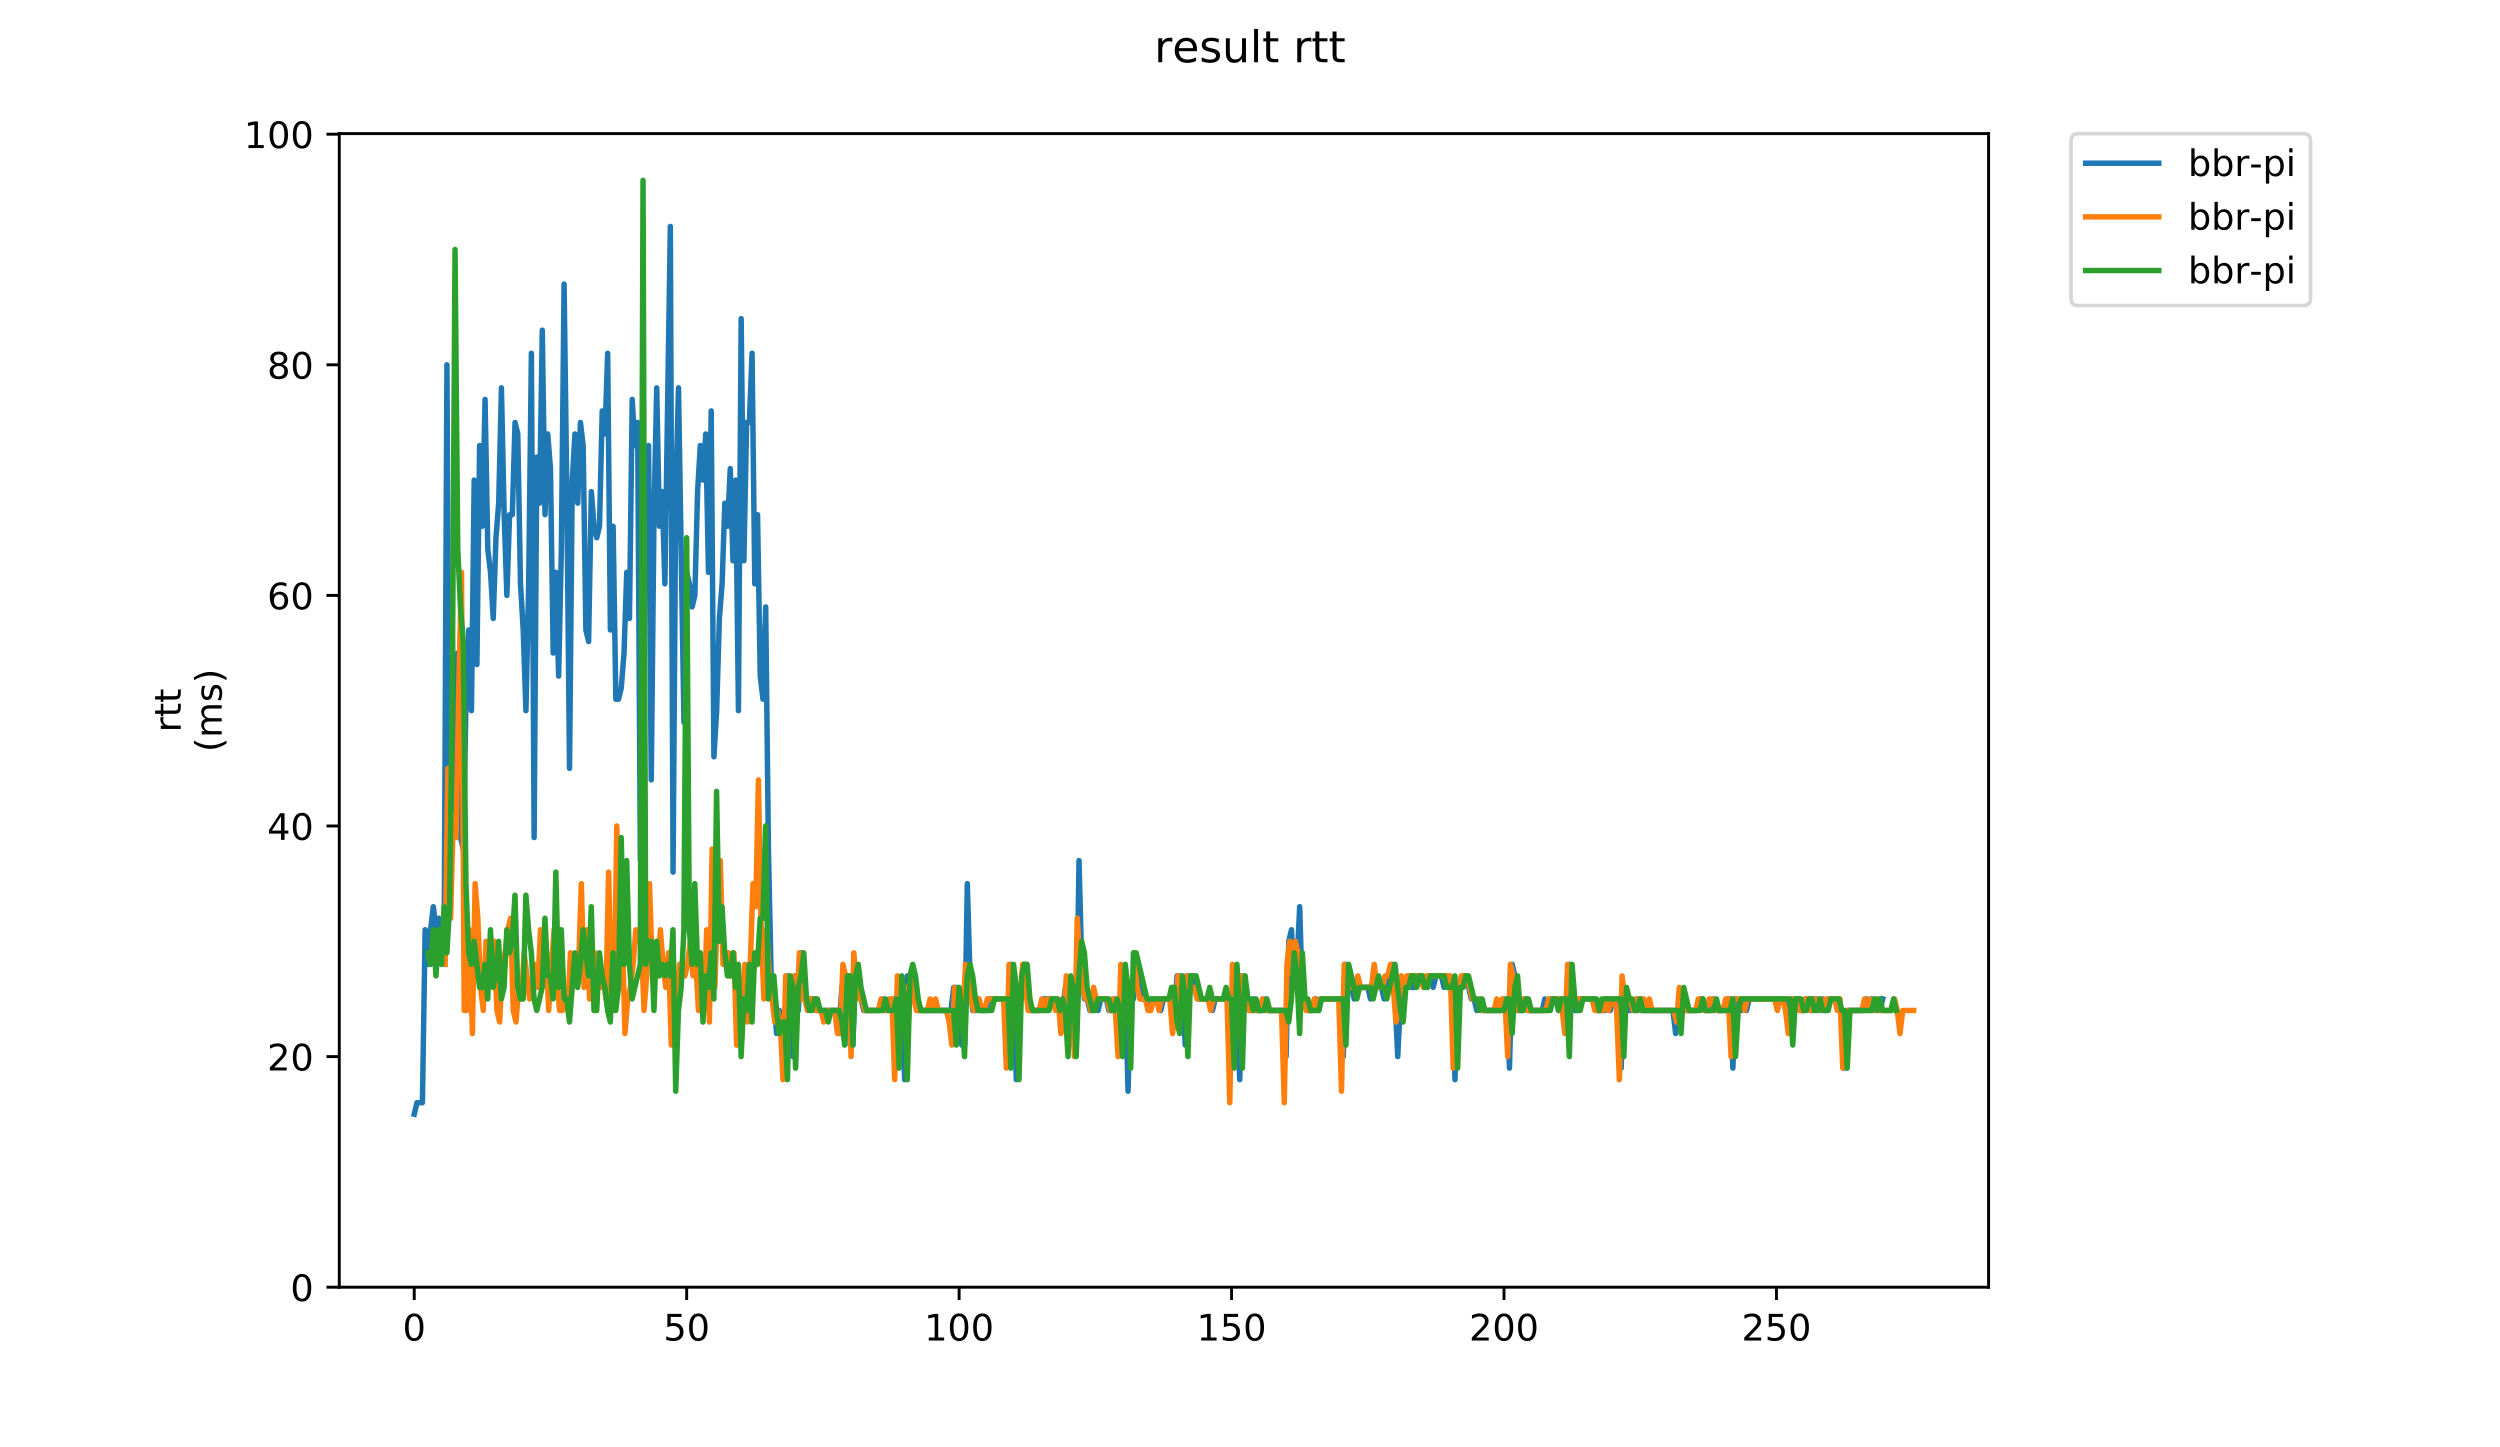 <?xml version="1.0" encoding="utf-8" standalone="no"?>
<!DOCTYPE svg PUBLIC "-//W3C//DTD SVG 1.1//EN"
  "http://www.w3.org/Graphics/SVG/1.1/DTD/svg11.dtd">
<!-- Created with matplotlib (https://matplotlib.org/) -->
<svg height="396pt" version="1.1" viewBox="0 0 684 396" width="684pt" xmlns="http://www.w3.org/2000/svg" xmlns:xlink="http://www.w3.org/1999/xlink">
 <defs>
  <style type="text/css">
*{stroke-linecap:butt;stroke-linejoin:round;}
  </style>
 </defs>
 <g id="figure_1">
  <g id="patch_1">
   <path d="M 0 396 
L 684 396 
L 684 0 
L 0 0 
z
" style="fill:#ffffff;"/>
  </g>
  <g id="axes_1">
   <g id="patch_2">
    <path d="M 92.824 352.174 
L 544.074 352.174 
L 544.074 36.56 
L 92.824 36.56 
z
" style="fill:#ffffff;"/>
   </g>
   <g id="matplotlib.axis_1">
    <g id="xtick_1">
     <g id="line2d_1">
      <defs>
       <path d="M 0 0 
L 0 3.5 
" id="mea1a919f58" style="stroke:#000000;stroke-width:0.8;"/>
      </defs>
      <g>
       <use style="stroke:#000000;stroke-width:0.8;" x="113.335" xlink:href="#mea1a919f58" y="352.174"/>
      </g>
     </g>
     <g id="text_1">
      <!-- 0 -->
      <defs>
       <path d="M 31.781 66.406 
Q 24.172 66.406 20.328 58.906 
Q 16.5 51.422 16.5 36.375 
Q 16.5 21.391 20.328 13.891 
Q 24.172 6.391 31.781 6.391 
Q 39.453 6.391 43.281 13.891 
Q 47.125 21.391 47.125 36.375 
Q 47.125 51.422 43.281 58.906 
Q 39.453 66.406 31.781 66.406 
z
M 31.781 74.219 
Q 44.047 74.219 50.516 64.516 
Q 56.984 54.828 56.984 36.375 
Q 56.984 17.969 50.516 8.266 
Q 44.047 -1.422 31.781 -1.422 
Q 19.531 -1.422 13.062 8.266 
Q 6.594 17.969 6.594 36.375 
Q 6.594 54.828 13.062 64.516 
Q 19.531 74.219 31.781 74.219 
z
" id="DejaVuSans-48"/>
      </defs>
      <g transform="translate(110.154 366.773)scale(0.1 -0.1)">
       <use xlink:href="#DejaVuSans-48"/>
      </g>
     </g>
    </g>
    <g id="xtick_2">
     <g id="line2d_2">
      <g>
       <use style="stroke:#000000;stroke-width:0.8;" x="187.876" xlink:href="#mea1a919f58" y="352.174"/>
      </g>
     </g>
     <g id="text_2">
      <!-- 50 -->
      <defs>
       <path d="M 10.797 72.906 
L 49.516 72.906 
L 49.516 64.594 
L 19.828 64.594 
L 19.828 46.734 
Q 21.969 47.469 24.109 47.828 
Q 26.266 48.188 28.422 48.188 
Q 40.625 48.188 47.75 41.5 
Q 54.891 34.812 54.891 23.391 
Q 54.891 11.625 47.562 5.094 
Q 40.234 -1.422 26.906 -1.422 
Q 22.312 -1.422 17.547 -0.641 
Q 12.797 0.141 7.719 1.703 
L 7.719 11.625 
Q 12.109 9.234 16.797 8.062 
Q 21.484 6.891 26.703 6.891 
Q 35.156 6.891 40.078 11.328 
Q 45.016 15.766 45.016 23.391 
Q 45.016 31 40.078 35.438 
Q 35.156 39.891 26.703 39.891 
Q 22.75 39.891 18.812 39.016 
Q 14.891 38.141 10.797 36.281 
z
" id="DejaVuSans-53"/>
      </defs>
      <g transform="translate(181.513 366.773)scale(0.1 -0.1)">
       <use xlink:href="#DejaVuSans-53"/>
       <use x="63.623" xlink:href="#DejaVuSans-48"/>
      </g>
     </g>
    </g>
    <g id="xtick_3">
     <g id="line2d_3">
      <g>
       <use style="stroke:#000000;stroke-width:0.8;" x="262.416" xlink:href="#mea1a919f58" y="352.174"/>
      </g>
     </g>
     <g id="text_3">
      <!-- 100 -->
      <defs>
       <path d="M 12.406 8.297 
L 28.516 8.297 
L 28.516 63.922 
L 10.984 60.406 
L 10.984 69.391 
L 28.422 72.906 
L 38.281 72.906 
L 38.281 8.297 
L 54.391 8.297 
L 54.391 0 
L 12.406 0 
z
" id="DejaVuSans-49"/>
      </defs>
      <g transform="translate(252.872 366.773)scale(0.1 -0.1)">
       <use xlink:href="#DejaVuSans-49"/>
       <use x="63.623" xlink:href="#DejaVuSans-48"/>
       <use x="127.246" xlink:href="#DejaVuSans-48"/>
      </g>
     </g>
    </g>
    <g id="xtick_4">
     <g id="line2d_4">
      <g>
       <use style="stroke:#000000;stroke-width:0.8;" x="336.957" xlink:href="#mea1a919f58" y="352.174"/>
      </g>
     </g>
     <g id="text_4">
      <!-- 150 -->
      <g transform="translate(327.413 366.773)scale(0.1 -0.1)">
       <use xlink:href="#DejaVuSans-49"/>
       <use x="63.623" xlink:href="#DejaVuSans-53"/>
       <use x="127.246" xlink:href="#DejaVuSans-48"/>
      </g>
     </g>
    </g>
    <g id="xtick_5">
     <g id="line2d_5">
      <g>
       <use style="stroke:#000000;stroke-width:0.8;" x="411.497" xlink:href="#mea1a919f58" y="352.174"/>
      </g>
     </g>
     <g id="text_5">
      <!-- 200 -->
      <defs>
       <path d="M 19.188 8.297 
L 53.609 8.297 
L 53.609 0 
L 7.328 0 
L 7.328 8.297 
Q 12.938 14.109 22.625 23.891 
Q 32.328 33.688 34.812 36.531 
Q 39.547 41.844 41.422 45.531 
Q 43.312 49.219 43.312 52.781 
Q 43.312 58.594 39.234 62.25 
Q 35.156 65.922 28.609 65.922 
Q 23.969 65.922 18.812 64.312 
Q 13.672 62.703 7.812 59.422 
L 7.812 69.391 
Q 13.766 71.781 18.938 73 
Q 24.125 74.219 28.422 74.219 
Q 39.75 74.219 46.484 68.547 
Q 53.219 62.891 53.219 53.422 
Q 53.219 48.922 51.531 44.891 
Q 49.859 40.875 45.406 35.406 
Q 44.188 33.984 37.641 27.219 
Q 31.109 20.453 19.188 8.297 
z
" id="DejaVuSans-50"/>
      </defs>
      <g transform="translate(401.953 366.773)scale(0.1 -0.1)">
       <use xlink:href="#DejaVuSans-50"/>
       <use x="63.623" xlink:href="#DejaVuSans-48"/>
       <use x="127.246" xlink:href="#DejaVuSans-48"/>
      </g>
     </g>
    </g>
    <g id="xtick_6">
     <g id="line2d_6">
      <g>
       <use style="stroke:#000000;stroke-width:0.8;" x="486.037" xlink:href="#mea1a919f58" y="352.174"/>
      </g>
     </g>
     <g id="text_6">
      <!-- 250 -->
      <g transform="translate(476.494 366.773)scale(0.1 -0.1)">
       <use xlink:href="#DejaVuSans-50"/>
       <use x="63.623" xlink:href="#DejaVuSans-53"/>
       <use x="127.246" xlink:href="#DejaVuSans-48"/>
      </g>
     </g>
    </g>
   </g>
   <g id="matplotlib.axis_2">
    <g id="ytick_1">
     <g id="line2d_7">
      <defs>
       <path d="M 0 0 
L -3.5 0 
" id="m65a5ab1917" style="stroke:#000000;stroke-width:0.8;"/>
      </defs>
      <g>
       <use style="stroke:#000000;stroke-width:0.8;" x="92.824" xlink:href="#m65a5ab1917" y="352.174"/>
      </g>
     </g>
     <g id="text_7">
      <!-- 0 -->
      <g transform="translate(79.461 355.973)scale(0.1 -0.1)">
       <use xlink:href="#DejaVuSans-48"/>
      </g>
     </g>
    </g>
    <g id="ytick_2">
     <g id="line2d_8">
      <g>
       <use style="stroke:#000000;stroke-width:0.8;" x="92.824" xlink:href="#m65a5ab1917" y="289.083"/>
      </g>
     </g>
     <g id="text_8">
      <!-- 20 -->
      <g transform="translate(73.099 292.882)scale(0.1 -0.1)">
       <use xlink:href="#DejaVuSans-50"/>
       <use x="63.623" xlink:href="#DejaVuSans-48"/>
      </g>
     </g>
    </g>
    <g id="ytick_3">
     <g id="line2d_9">
      <g>
       <use style="stroke:#000000;stroke-width:0.8;" x="92.824" xlink:href="#m65a5ab1917" y="225.992"/>
      </g>
     </g>
     <g id="text_9">
      <!-- 40 -->
      <defs>
       <path d="M 37.797 64.312 
L 12.891 25.391 
L 37.797 25.391 
z
M 35.203 72.906 
L 47.609 72.906 
L 47.609 25.391 
L 58.016 25.391 
L 58.016 17.188 
L 47.609 17.188 
L 47.609 0 
L 37.797 0 
L 37.797 17.188 
L 4.891 17.188 
L 4.891 26.703 
z
" id="DejaVuSans-52"/>
      </defs>
      <g transform="translate(73.099 229.791)scale(0.1 -0.1)">
       <use xlink:href="#DejaVuSans-52"/>
       <use x="63.623" xlink:href="#DejaVuSans-48"/>
      </g>
     </g>
    </g>
    <g id="ytick_4">
     <g id="line2d_10">
      <g>
       <use style="stroke:#000000;stroke-width:0.8;" x="92.824" xlink:href="#m65a5ab1917" y="162.9"/>
      </g>
     </g>
     <g id="text_10">
      <!-- 60 -->
      <defs>
       <path d="M 33.016 40.375 
Q 26.375 40.375 22.484 35.828 
Q 18.609 31.297 18.609 23.391 
Q 18.609 15.531 22.484 10.953 
Q 26.375 6.391 33.016 6.391 
Q 39.656 6.391 43.531 10.953 
Q 47.406 15.531 47.406 23.391 
Q 47.406 31.297 43.531 35.828 
Q 39.656 40.375 33.016 40.375 
z
M 52.594 71.297 
L 52.594 62.312 
Q 48.875 64.062 45.094 64.984 
Q 41.312 65.922 37.594 65.922 
Q 27.828 65.922 22.672 59.328 
Q 17.531 52.734 16.797 39.406 
Q 19.672 43.656 24.016 45.922 
Q 28.375 48.188 33.594 48.188 
Q 44.578 48.188 50.953 41.516 
Q 57.328 34.859 57.328 23.391 
Q 57.328 12.156 50.688 5.359 
Q 44.047 -1.422 33.016 -1.422 
Q 20.359 -1.422 13.672 8.266 
Q 6.984 17.969 6.984 36.375 
Q 6.984 53.656 15.188 63.938 
Q 23.391 74.219 37.203 74.219 
Q 40.922 74.219 44.703 73.484 
Q 48.484 72.75 52.594 71.297 
z
" id="DejaVuSans-54"/>
      </defs>
      <g transform="translate(73.099 166.7)scale(0.1 -0.1)">
       <use xlink:href="#DejaVuSans-54"/>
       <use x="63.623" xlink:href="#DejaVuSans-48"/>
      </g>
     </g>
    </g>
    <g id="ytick_5">
     <g id="line2d_11">
      <g>
       <use style="stroke:#000000;stroke-width:0.8;" x="92.824" xlink:href="#m65a5ab1917" y="99.809"/>
      </g>
     </g>
     <g id="text_11">
      <!-- 80 -->
      <defs>
       <path d="M 31.781 34.625 
Q 24.75 34.625 20.719 30.859 
Q 16.703 27.094 16.703 20.516 
Q 16.703 13.922 20.719 10.156 
Q 24.75 6.391 31.781 6.391 
Q 38.812 6.391 42.859 10.172 
Q 46.922 13.969 46.922 20.516 
Q 46.922 27.094 42.891 30.859 
Q 38.875 34.625 31.781 34.625 
z
M 21.922 38.812 
Q 15.578 40.375 12.031 44.719 
Q 8.5 49.078 8.5 55.328 
Q 8.5 64.062 14.719 69.141 
Q 20.953 74.219 31.781 74.219 
Q 42.672 74.219 48.875 69.141 
Q 55.078 64.062 55.078 55.328 
Q 55.078 49.078 51.531 44.719 
Q 48 40.375 41.703 38.812 
Q 48.828 37.156 52.797 32.312 
Q 56.781 27.484 56.781 20.516 
Q 56.781 9.906 50.312 4.234 
Q 43.844 -1.422 31.781 -1.422 
Q 19.734 -1.422 13.25 4.234 
Q 6.781 9.906 6.781 20.516 
Q 6.781 27.484 10.781 32.312 
Q 14.797 37.156 21.922 38.812 
z
M 18.312 54.391 
Q 18.312 48.734 21.844 45.562 
Q 25.391 42.391 31.781 42.391 
Q 38.141 42.391 41.719 45.562 
Q 45.312 48.734 45.312 54.391 
Q 45.312 60.062 41.719 63.234 
Q 38.141 66.406 31.781 66.406 
Q 25.391 66.406 21.844 63.234 
Q 18.312 60.062 18.312 54.391 
z
" id="DejaVuSans-56"/>
      </defs>
      <g transform="translate(73.099 103.608)scale(0.1 -0.1)">
       <use xlink:href="#DejaVuSans-56"/>
       <use x="63.623" xlink:href="#DejaVuSans-48"/>
      </g>
     </g>
    </g>
    <g id="ytick_6">
     <g id="line2d_12">
      <g>
       <use style="stroke:#000000;stroke-width:0.8;" x="92.824" xlink:href="#m65a5ab1917" y="36.718"/>
      </g>
     </g>
     <g id="text_12">
      <!-- 100 -->
      <g transform="translate(66.736 40.517)scale(0.1 -0.1)">
       <use xlink:href="#DejaVuSans-49"/>
       <use x="63.623" xlink:href="#DejaVuSans-48"/>
       <use x="127.246" xlink:href="#DejaVuSans-48"/>
      </g>
     </g>
    </g>
    <g id="text_13">
     <!-- rtt -->
     <defs>
      <path d="M 41.109 46.297 
Q 39.594 47.172 37.812 47.578 
Q 36.031 48 33.891 48 
Q 26.266 48 22.188 43.047 
Q 18.109 38.094 18.109 28.812 
L 18.109 0 
L 9.078 0 
L 9.078 54.688 
L 18.109 54.688 
L 18.109 46.188 
Q 20.953 51.172 25.484 53.578 
Q 30.031 56 36.531 56 
Q 37.453 56 38.578 55.875 
Q 39.703 55.766 41.062 55.516 
z
" id="DejaVuSans-114"/>
      <path d="M 18.312 70.219 
L 18.312 54.688 
L 36.812 54.688 
L 36.812 47.703 
L 18.312 47.703 
L 18.312 18.016 
Q 18.312 11.328 20.141 9.422 
Q 21.969 7.516 27.594 7.516 
L 36.812 7.516 
L 36.812 0 
L 27.594 0 
Q 17.188 0 13.234 3.875 
Q 9.281 7.766 9.281 18.016 
L 9.281 47.703 
L 2.688 47.703 
L 2.688 54.688 
L 9.281 54.688 
L 9.281 70.219 
z
" id="DejaVuSans-116"/>
     </defs>
     <g transform="translate(49.459 200.343)rotate(-90)scale(0.1 -0.1)">
      <use xlink:href="#DejaVuSans-114"/>
      <use x="41.113" xlink:href="#DejaVuSans-116"/>
      <use x="80.322" xlink:href="#DejaVuSans-116"/>
     </g>
     <!-- (ms) -->
     <defs>
      <path d="M 31 75.875 
Q 24.469 64.656 21.281 53.656 
Q 18.109 42.672 18.109 31.391 
Q 18.109 20.125 21.312 9.062 
Q 24.516 -2 31 -13.188 
L 23.188 -13.188 
Q 15.875 -1.703 12.234 9.375 
Q 8.594 20.453 8.594 31.391 
Q 8.594 42.281 12.203 53.312 
Q 15.828 64.359 23.188 75.875 
z
" id="DejaVuSans-40"/>
      <path d="M 52 44.188 
Q 55.375 50.25 60.062 53.125 
Q 64.75 56 71.094 56 
Q 79.641 56 84.281 50.016 
Q 88.922 44.047 88.922 33.016 
L 88.922 0 
L 79.891 0 
L 79.891 32.719 
Q 79.891 40.578 77.094 44.375 
Q 74.312 48.188 68.609 48.188 
Q 61.625 48.188 57.562 43.547 
Q 53.516 38.922 53.516 30.906 
L 53.516 0 
L 44.484 0 
L 44.484 32.719 
Q 44.484 40.625 41.703 44.406 
Q 38.922 48.188 33.109 48.188 
Q 26.219 48.188 22.156 43.531 
Q 18.109 38.875 18.109 30.906 
L 18.109 0 
L 9.078 0 
L 9.078 54.688 
L 18.109 54.688 
L 18.109 46.188 
Q 21.188 51.219 25.484 53.609 
Q 29.781 56 35.688 56 
Q 41.656 56 45.828 52.969 
Q 50 49.953 52 44.188 
z
" id="DejaVuSans-109"/>
      <path d="M 44.281 53.078 
L 44.281 44.578 
Q 40.484 46.531 36.375 47.5 
Q 32.281 48.484 27.875 48.484 
Q 21.188 48.484 17.844 46.438 
Q 14.5 44.391 14.5 40.281 
Q 14.5 37.156 16.891 35.375 
Q 19.281 33.594 26.516 31.984 
L 29.594 31.297 
Q 39.156 29.25 43.188 25.516 
Q 47.219 21.781 47.219 15.094 
Q 47.219 7.469 41.188 3.016 
Q 35.156 -1.422 24.609 -1.422 
Q 20.219 -1.422 15.453 -0.562 
Q 10.688 0.297 5.422 2 
L 5.422 11.281 
Q 10.406 8.688 15.234 7.391 
Q 20.062 6.109 24.812 6.109 
Q 31.156 6.109 34.562 8.281 
Q 37.984 10.453 37.984 14.406 
Q 37.984 18.062 35.516 20.016 
Q 33.062 21.969 24.703 23.781 
L 21.578 24.516 
Q 13.234 26.266 9.516 29.906 
Q 5.812 33.547 5.812 39.891 
Q 5.812 47.609 11.281 51.797 
Q 16.75 56 26.812 56 
Q 31.781 56 36.172 55.266 
Q 40.578 54.547 44.281 53.078 
z
" id="DejaVuSans-115"/>
      <path d="M 8.016 75.875 
L 15.828 75.875 
Q 23.141 64.359 26.781 53.312 
Q 30.422 42.281 30.422 31.391 
Q 30.422 20.453 26.781 9.375 
Q 23.141 -1.703 15.828 -13.188 
L 8.016 -13.188 
Q 14.5 -2 17.703 9.062 
Q 20.906 20.125 20.906 31.391 
Q 20.906 42.672 17.703 53.656 
Q 14.5 64.656 8.016 75.875 
z
" id="DejaVuSans-41"/>
     </defs>
     <g transform="translate(60.657 205.744)rotate(-90)scale(0.1 -0.1)">
      <use xlink:href="#DejaVuSans-40"/>
      <use x="39.014" xlink:href="#DejaVuSans-109"/>
      <use x="136.426" xlink:href="#DejaVuSans-115"/>
      <use x="188.525" xlink:href="#DejaVuSans-41"/>
     </g>
    </g>
   </g>
   <g id="line2d_13">
    <path clip-path="url(#p4b65f27707)" d="M 113.335 304.856 
L 114.081 301.701 
L 115.571 301.701 
L 116.317 254.383 
L 117.062 263.846 
L 117.808 254.383 
L 118.553 248.074 
L 119.299 254.383 
L 120.044 251.228 
L 120.789 260.692 
L 121.535 254.383 
L 122.28 99.809 
L 123.026 238.61 
L 123.771 175.519 
L 124.516 229.146 
L 125.262 178.673 
L 126.007 229.146 
L 126.753 232.301 
L 127.498 191.291 
L 128.243 172.364 
L 128.989 194.446 
L 129.734 131.355 
L 130.48 181.828 
L 131.225 121.891 
L 131.97 143.973 
L 132.716 109.273 
L 133.461 150.282 
L 134.207 156.591 
L 134.952 169.209 
L 135.697 147.128 
L 136.443 137.664 
L 137.188 106.118 
L 137.934 140.818 
L 138.679 162.9 
L 139.424 140.818 
L 140.17 140.818 
L 140.915 115.582 
L 141.661 118.736 
L 142.406 159.746 
L 143.151 172.364 
L 143.897 194.446 
L 144.642 159.746 
L 145.388 96.655 
L 146.133 229.146 
L 146.878 125.046 
L 147.624 137.664 
L 148.369 90.345 
L 149.115 140.818 
L 149.86 118.736 
L 150.605 128.2 
L 151.351 178.673 
L 152.096 156.591 
L 152.842 184.982 
L 153.587 150.282 
L 154.333 77.727 
L 155.078 134.509 
L 155.823 210.219 
L 156.569 131.355 
L 157.314 118.736 
L 158.06 137.664 
L 158.805 115.582 
L 159.55 121.891 
L 160.296 172.364 
L 161.041 175.519 
L 161.787 134.509 
L 162.532 143.973 
L 163.277 147.128 
L 164.023 143.973 
L 164.768 112.427 
L 165.514 118.736 
L 166.259 96.655 
L 167.004 172.364 
L 167.75 143.973 
L 168.495 191.291 
L 169.241 191.291 
L 169.986 188.137 
L 170.731 178.673 
L 171.477 156.591 
L 172.222 169.209 
L 172.968 109.273 
L 173.713 121.891 
L 174.458 115.582 
L 175.204 235.455 
L 175.949 169.209 
L 176.695 134.509 
L 177.44 121.891 
L 178.185 213.373 
L 178.931 140.818 
L 179.676 106.118 
L 180.422 143.973 
L 181.167 134.509 
L 181.912 159.746 
L 183.403 61.954 
L 184.149 238.61 
L 184.894 134.509 
L 185.639 106.118 
L 187.13 197.601 
L 187.876 156.591 
L 188.621 159.746 
L 189.367 166.055 
L 190.112 162.9 
L 190.857 134.509 
L 191.603 121.891 
L 192.348 131.355 
L 193.094 118.736 
L 193.839 156.591 
L 194.584 112.427 
L 195.33 207.064 
L 196.075 194.446 
L 196.821 169.209 
L 197.566 159.746 
L 198.311 137.664 
L 199.057 143.973 
L 199.802 128.2 
L 200.548 153.437 
L 201.293 131.355 
L 202.038 194.446 
L 202.784 87.191 
L 203.529 153.437 
L 204.275 115.582 
L 205.02 115.582 
L 205.765 96.655 
L 206.511 159.746 
L 207.256 140.818 
L 208.002 184.982 
L 208.747 191.291 
L 209.492 166.055 
L 210.238 232.301 
L 210.983 267.001 
L 211.729 273.31 
L 212.474 282.774 
L 213.219 276.465 
L 214.71 282.774 
L 215.456 267.001 
L 216.201 273.31 
L 216.946 289.083 
L 217.692 267.001 
L 218.437 276.465 
L 219.183 260.692 
L 219.928 273.31 
L 222.91 273.31 
L 223.655 276.465 
L 228.873 276.465 
L 229.618 279.619 
L 230.364 270.156 
L 231.109 267.001 
L 231.855 267.001 
L 232.6 285.928 
L 233.345 285.928 
L 234.091 263.846 
L 234.836 270.156 
L 236.327 276.465 
L 240.799 276.465 
L 241.545 273.31 
L 242.29 276.465 
L 243.781 276.465 
L 244.526 273.31 
L 245.272 282.774 
L 246.017 270.156 
L 246.763 273.31 
L 247.508 295.392 
L 248.253 267.001 
L 248.999 270.156 
L 249.744 267.001 
L 250.49 273.31 
L 251.235 276.465 
L 260.18 276.465 
L 260.925 270.156 
L 261.671 270.156 
L 262.416 276.465 
L 263.162 285.928 
L 263.907 285.928 
L 264.652 241.764 
L 265.398 267.001 
L 266.143 276.465 
L 266.889 276.465 
L 267.634 273.31 
L 268.379 276.465 
L 269.87 276.465 
L 270.616 273.31 
L 275.088 273.31 
L 275.833 279.619 
L 276.579 263.846 
L 277.324 273.31 
L 278.07 295.392 
L 278.815 273.31 
L 279.56 273.31 
L 280.306 263.846 
L 281.797 276.465 
L 284.778 276.465 
L 285.524 273.31 
L 288.505 273.31 
L 289.251 276.465 
L 290.741 276.465 
L 291.487 270.156 
L 292.978 270.156 
L 293.723 285.928 
L 294.469 285.928 
L 295.214 235.455 
L 295.959 263.846 
L 296.705 273.31 
L 297.45 273.31 
L 298.196 276.465 
L 298.941 276.465 
L 299.686 273.31 
L 300.432 276.465 
L 301.177 273.31 
L 302.668 273.31 
L 303.413 276.465 
L 304.159 276.465 
L 304.904 273.31 
L 305.65 276.465 
L 306.395 276.465 
L 307.14 267.001 
L 307.886 270.156 
L 308.631 298.547 
L 309.377 270.156 
L 310.122 273.31 
L 310.867 263.846 
L 311.613 267.001 
L 312.358 273.31 
L 313.849 273.31 
L 314.594 276.465 
L 315.34 273.31 
L 316.831 273.31 
L 317.576 276.465 
L 318.321 273.31 
L 320.558 273.31 
L 321.303 276.465 
L 322.048 267.001 
L 322.794 267.001 
L 323.539 273.31 
L 324.285 285.928 
L 325.03 267.001 
L 325.775 270.156 
L 326.521 267.001 
L 328.012 273.31 
L 330.993 273.31 
L 331.739 276.465 
L 332.484 273.31 
L 336.211 273.31 
L 336.957 292.237 
L 337.702 267.001 
L 338.447 276.465 
L 339.193 295.392 
L 339.938 267.001 
L 342.174 276.465 
L 342.92 273.31 
L 343.665 276.465 
L 345.156 276.465 
L 345.901 273.31 
L 346.647 276.465 
L 351.119 276.465 
L 351.865 289.083 
L 352.61 257.537 
L 353.355 254.383 
L 354.101 270.156 
L 354.846 263.846 
L 355.592 248.074 
L 356.337 273.31 
L 357.082 273.31 
L 357.828 276.465 
L 359.319 276.465 
L 360.064 273.31 
L 360.809 276.465 
L 361.555 273.31 
L 366.773 273.31 
L 367.518 289.083 
L 368.264 263.846 
L 370.5 273.31 
L 371.245 270.156 
L 374.227 270.156 
L 374.972 273.31 
L 376.463 267.001 
L 377.208 270.156 
L 377.954 270.156 
L 378.699 273.31 
L 380.935 263.846 
L 381.681 273.31 
L 382.426 289.083 
L 383.172 273.31 
L 383.917 270.156 
L 384.662 270.156 
L 385.408 267.001 
L 386.153 270.156 
L 386.899 270.156 
L 387.644 267.001 
L 389.135 267.001 
L 389.88 270.156 
L 390.626 267.001 
L 391.371 267.001 
L 392.116 270.156 
L 392.862 267.001 
L 394.353 267.001 
L 395.098 270.156 
L 395.843 267.001 
L 396.589 270.156 
L 397.334 270.156 
L 398.08 295.392 
L 398.825 270.156 
L 399.571 270.156 
L 400.316 267.001 
L 401.061 267.001 
L 402.552 273.31 
L 403.298 273.31 
L 404.043 276.465 
L 404.788 273.31 
L 405.534 276.465 
L 410.752 276.465 
L 411.497 273.31 
L 412.242 273.31 
L 412.988 292.237 
L 413.733 263.846 
L 414.479 267.001 
L 415.224 276.465 
L 416.715 276.465 
L 417.46 273.31 
L 418.206 276.465 
L 421.933 276.465 
L 422.678 273.31 
L 423.423 276.465 
L 424.169 273.31 
L 427.15 273.31 
L 427.896 276.465 
L 428.641 282.774 
L 429.387 263.846 
L 430.132 273.31 
L 430.877 276.465 
L 431.623 276.465 
L 432.368 273.31 
L 436.095 273.31 
L 436.841 276.465 
L 439.077 276.465 
L 439.822 273.31 
L 440.568 276.465 
L 441.313 273.31 
L 442.804 273.31 
L 443.549 292.237 
L 444.295 270.156 
L 445.786 276.465 
L 447.276 276.465 
L 448.022 273.31 
L 448.767 276.465 
L 457.712 276.465 
L 458.457 282.774 
L 459.203 276.465 
L 459.948 273.31 
L 460.694 273.31 
L 461.439 276.465 
L 464.421 276.465 
L 465.166 273.31 
L 465.911 273.31 
L 466.657 276.465 
L 468.148 276.465 
L 468.893 273.31 
L 469.639 276.465 
L 471.875 276.465 
L 472.62 273.31 
L 473.366 273.31 
L 474.111 292.237 
L 474.856 273.31 
L 475.602 276.465 
L 476.347 276.465 
L 477.093 273.31 
L 477.838 276.465 
L 478.583 273.31 
L 488.274 273.31 
L 489.764 279.619 
L 490.51 273.31 
L 492.001 273.31 
L 492.746 276.465 
L 493.491 276.465 
L 494.237 273.31 
L 494.982 273.31 
L 495.728 276.465 
L 496.473 273.31 
L 497.218 273.31 
L 497.964 276.465 
L 498.709 273.31 
L 499.455 276.465 
L 500.2 273.31 
L 502.436 273.31 
L 503.182 276.465 
L 503.927 276.465 
L 504.673 292.237 
L 505.418 276.465 
L 509.89 276.465 
L 510.636 273.31 
L 511.381 276.465 
L 512.127 273.31 
L 512.872 276.465 
L 513.617 273.31 
L 514.363 276.465 
L 515.108 273.31 
L 515.108 273.31 
" style="fill:none;stroke:#1f77b4;stroke-linecap:square;stroke-width:1.5;"/>
   </g>
   <g id="line2d_14">
    <path clip-path="url(#p4b65f27707)" d="M 121.79 263.846 
L 122.535 210.219 
L 123.28 251.228 
L 124.026 222.837 
L 124.771 229.146 
L 125.517 188.137 
L 126.262 156.591 
L 127.007 276.465 
L 127.753 276.465 
L 128.498 254.383 
L 129.244 282.774 
L 129.989 241.764 
L 130.734 251.228 
L 131.48 270.156 
L 132.225 276.465 
L 132.971 257.537 
L 133.716 267.001 
L 134.462 267.001 
L 135.207 257.537 
L 135.952 276.465 
L 136.698 279.619 
L 137.443 263.846 
L 138.189 260.692 
L 138.934 254.383 
L 139.679 251.228 
L 140.425 276.465 
L 141.17 279.619 
L 141.916 270.156 
L 142.661 273.31 
L 143.406 260.692 
L 144.897 273.31 
L 145.643 270.156 
L 146.388 263.846 
L 147.133 270.156 
L 147.879 254.383 
L 148.624 267.001 
L 149.37 257.537 
L 150.115 276.465 
L 150.86 263.846 
L 151.606 254.383 
L 152.351 267.001 
L 153.097 276.465 
L 153.842 276.465 
L 154.587 273.31 
L 155.333 276.465 
L 156.078 260.692 
L 157.569 267.001 
L 158.314 263.846 
L 159.06 241.764 
L 159.805 270.156 
L 160.551 254.383 
L 161.296 273.31 
L 162.041 273.31 
L 162.787 260.692 
L 163.532 270.156 
L 164.278 270.156 
L 165.023 267.001 
L 165.768 273.31 
L 166.514 238.61 
L 167.259 270.156 
L 168.005 276.465 
L 168.75 225.992 
L 169.496 257.537 
L 170.241 254.383 
L 170.986 282.774 
L 171.732 273.31 
L 172.477 270.156 
L 173.223 263.846 
L 173.968 254.383 
L 174.713 257.537 
L 175.459 257.537 
L 176.204 276.465 
L 176.95 267.001 
L 177.695 241.764 
L 178.44 263.846 
L 179.186 267.001 
L 179.931 267.001 
L 180.677 254.383 
L 181.422 263.846 
L 182.167 270.156 
L 182.913 260.692 
L 183.658 285.928 
L 184.404 273.31 
L 185.149 273.31 
L 185.894 263.846 
L 186.64 267.001 
L 187.385 267.001 
L 188.131 263.846 
L 188.876 257.537 
L 189.621 267.001 
L 190.367 263.846 
L 191.112 276.465 
L 191.858 270.156 
L 192.603 276.465 
L 193.348 254.383 
L 194.094 279.619 
L 194.839 232.301 
L 195.585 270.156 
L 196.33 248.074 
L 197.075 235.455 
L 197.821 263.846 
L 198.566 260.692 
L 199.312 260.692 
L 200.057 267.001 
L 200.802 260.692 
L 201.548 285.928 
L 202.293 273.31 
L 203.039 273.31 
L 203.784 263.846 
L 204.53 279.619 
L 205.275 263.846 
L 206.02 241.764 
L 206.766 248.074 
L 207.511 213.373 
L 208.257 254.383 
L 209.002 273.31 
L 209.747 254.383 
L 210.493 267.001 
L 211.984 279.619 
L 212.729 276.465 
L 213.474 279.619 
L 214.22 295.392 
L 214.965 267.001 
L 216.456 273.31 
L 217.201 267.001 
L 217.947 279.619 
L 218.692 260.692 
L 219.438 273.31 
L 220.183 273.31 
L 220.928 276.465 
L 221.674 273.31 
L 222.419 273.31 
L 223.165 276.465 
L 224.655 276.465 
L 225.401 279.619 
L 226.146 276.465 
L 228.382 276.465 
L 229.128 282.774 
L 229.873 282.774 
L 230.619 263.846 
L 231.364 267.001 
L 232.109 267.001 
L 232.855 289.083 
L 233.6 260.692 
L 234.346 270.156 
L 235.091 273.31 
L 235.836 273.31 
L 236.582 276.465 
L 240.309 276.465 
L 241.054 273.31 
L 241.8 276.465 
L 242.545 276.465 
L 243.291 273.31 
L 244.036 273.31 
L 244.781 295.392 
L 245.527 267.001 
L 246.272 270.156 
L 247.018 279.619 
L 247.763 270.156 
L 248.508 279.619 
L 249.254 267.001 
L 249.999 273.31 
L 250.745 276.465 
L 253.726 276.465 
L 254.472 273.31 
L 255.217 276.465 
L 255.962 273.31 
L 256.708 276.465 
L 258.944 276.465 
L 259.689 279.619 
L 260.435 285.928 
L 261.18 270.156 
L 261.926 276.465 
L 262.671 273.31 
L 263.416 279.619 
L 264.162 263.846 
L 264.907 267.001 
L 265.653 273.31 
L 266.398 276.465 
L 267.143 273.31 
L 267.889 273.31 
L 268.634 276.465 
L 269.38 276.465 
L 270.125 273.31 
L 274.598 273.31 
L 275.343 292.237 
L 276.088 263.846 
L 276.834 273.31 
L 277.579 279.619 
L 278.325 273.31 
L 279.07 273.31 
L 279.815 263.846 
L 281.306 276.465 
L 284.288 276.465 
L 285.033 273.31 
L 285.779 276.465 
L 286.524 273.31 
L 288.015 273.31 
L 288.76 276.465 
L 289.506 273.31 
L 290.251 282.774 
L 290.996 279.619 
L 291.742 267.001 
L 292.487 270.156 
L 293.233 276.465 
L 293.978 289.083 
L 294.723 251.228 
L 295.469 263.846 
L 296.214 270.156 
L 296.96 273.31 
L 297.705 273.31 
L 298.45 276.465 
L 299.196 270.156 
L 299.941 273.31 
L 302.923 273.31 
L 303.668 276.465 
L 304.414 273.31 
L 305.159 276.465 
L 305.904 289.083 
L 306.65 263.846 
L 307.395 270.156 
L 308.141 279.619 
L 308.886 270.156 
L 309.632 273.31 
L 310.377 263.846 
L 311.122 270.156 
L 311.868 273.31 
L 313.359 273.31 
L 314.104 276.465 
L 314.849 276.465 
L 315.595 273.31 
L 316.34 273.31 
L 317.086 276.465 
L 317.831 273.31 
L 320.067 273.31 
L 320.813 282.774 
L 321.558 276.465 
L 322.303 267.001 
L 323.049 273.31 
L 323.794 273.31 
L 324.54 267.001 
L 325.285 270.156 
L 326.776 270.156 
L 327.521 273.31 
L 330.503 273.31 
L 331.248 276.465 
L 331.994 273.31 
L 335.721 273.31 
L 336.466 301.701 
L 337.211 263.846 
L 337.957 276.465 
L 338.702 282.774 
L 339.448 267.001 
L 340.193 273.31 
L 340.938 273.31 
L 341.684 276.465 
L 344.666 276.465 
L 345.411 273.31 
L 346.156 276.465 
L 350.629 276.465 
L 351.374 301.701 
L 352.12 263.846 
L 352.865 257.537 
L 353.61 267.001 
L 354.356 257.537 
L 355.101 260.692 
L 355.847 273.31 
L 356.592 273.31 
L 357.337 276.465 
L 358.828 276.465 
L 359.574 273.31 
L 360.319 276.465 
L 361.064 273.31 
L 366.282 273.31 
L 367.028 298.547 
L 367.773 263.846 
L 369.264 270.156 
L 370.755 270.156 
L 371.5 267.001 
L 372.245 270.156 
L 375.227 270.156 
L 375.972 263.846 
L 376.718 270.156 
L 378.209 270.156 
L 378.954 267.001 
L 379.7 267.001 
L 380.445 263.846 
L 381.19 270.156 
L 381.936 279.619 
L 382.681 276.465 
L 383.427 267.001 
L 384.172 270.156 
L 384.917 267.001 
L 388.644 267.001 
L 389.39 270.156 
L 390.135 267.001 
L 396.844 267.001 
L 397.589 292.237 
L 398.335 270.156 
L 399.08 270.156 
L 399.825 267.001 
L 401.316 267.001 
L 402.807 273.31 
L 404.298 273.31 
L 405.043 276.465 
L 408.77 276.465 
L 409.516 273.31 
L 410.261 276.465 
L 411.006 273.31 
L 411.752 273.31 
L 412.497 289.083 
L 413.243 263.846 
L 413.988 267.001 
L 414.734 273.31 
L 415.479 276.465 
L 416.224 273.31 
L 416.97 273.31 
L 417.715 276.465 
L 422.933 276.465 
L 423.678 273.31 
L 426.66 273.31 
L 427.405 276.465 
L 428.151 282.774 
L 428.896 263.846 
L 429.642 273.31 
L 435.605 273.31 
L 436.35 276.465 
L 438.586 276.465 
L 439.332 273.31 
L 440.077 276.465 
L 440.823 273.31 
L 441.568 273.31 
L 442.313 276.465 
L 443.059 295.392 
L 443.804 267.001 
L 444.55 273.31 
L 446.04 273.31 
L 446.786 276.465 
L 447.531 273.31 
L 448.277 276.465 
L 449.022 273.31 
L 449.768 273.31 
L 450.513 276.465 
L 451.258 273.31 
L 452.004 276.465 
L 457.967 276.465 
L 458.712 279.619 
L 459.458 270.156 
L 460.949 276.465 
L 463.93 276.465 
L 464.676 273.31 
L 465.421 273.31 
L 466.166 276.465 
L 466.912 276.465 
L 467.657 273.31 
L 468.403 273.31 
L 469.148 276.465 
L 471.384 276.465 
L 472.13 273.31 
L 472.875 273.31 
L 473.62 289.083 
L 474.366 273.31 
L 476.602 273.31 
L 477.347 276.465 
L 478.093 273.31 
L 485.547 273.31 
L 486.292 276.465 
L 487.038 273.31 
L 487.783 273.31 
L 488.529 276.465 
L 489.274 282.774 
L 490.019 273.31 
L 491.51 273.31 
L 492.256 276.465 
L 493.001 276.465 
L 493.746 273.31 
L 494.492 273.31 
L 495.237 276.465 
L 495.983 273.31 
L 496.728 273.31 
L 497.473 276.465 
L 498.219 273.31 
L 498.964 276.465 
L 499.71 273.31 
L 501.946 273.31 
L 502.691 276.465 
L 503.437 273.31 
L 504.182 292.237 
L 504.927 276.465 
L 509.4 276.465 
L 510.145 273.31 
L 510.891 276.465 
L 511.636 273.31 
L 512.381 276.465 
L 513.127 273.31 
L 513.872 276.465 
L 517.599 276.465 
L 518.345 273.31 
L 519.09 276.465 
L 519.836 282.774 
L 520.581 276.465 
L 523.563 276.465 
L 523.563 276.465 
" style="fill:none;stroke:#ff7f0e;stroke-linecap:square;stroke-width:1.5;"/>
   </g>
   <g id="line2d_15">
    <path clip-path="url(#p4b65f27707)" d="M 117.044 260.692 
L 117.79 263.846 
L 118.535 254.383 
L 119.281 267.001 
L 120.026 254.383 
L 120.771 263.846 
L 121.517 248.074 
L 122.262 260.692 
L 123.008 248.074 
L 123.753 188.137 
L 124.498 68.263 
L 125.244 150.282 
L 125.989 166.055 
L 126.735 175.519 
L 127.48 241.764 
L 128.225 260.692 
L 128.971 263.846 
L 129.716 257.537 
L 131.207 270.156 
L 131.952 270.156 
L 132.698 263.846 
L 133.443 273.31 
L 134.189 254.383 
L 134.934 270.156 
L 135.68 267.001 
L 136.425 257.537 
L 137.17 273.31 
L 137.916 270.156 
L 138.661 254.383 
L 139.407 260.692 
L 140.152 257.537 
L 140.897 244.919 
L 141.643 270.156 
L 142.388 273.31 
L 143.134 273.31 
L 143.879 244.919 
L 144.624 254.383 
L 145.37 260.692 
L 146.115 273.31 
L 146.861 276.465 
L 148.351 270.156 
L 149.097 251.228 
L 149.842 267.001 
L 150.588 267.001 
L 151.333 273.31 
L 152.078 238.61 
L 152.824 270.156 
L 153.569 254.383 
L 154.315 273.31 
L 155.06 273.31 
L 155.805 279.619 
L 157.296 260.692 
L 158.042 270.156 
L 158.787 263.846 
L 159.532 254.383 
L 161.023 267.001 
L 161.769 248.074 
L 162.514 276.465 
L 163.259 276.465 
L 164.005 260.692 
L 164.75 267.001 
L 165.496 270.156 
L 166.241 276.465 
L 166.986 279.619 
L 167.732 260.692 
L 168.477 276.465 
L 169.223 270.156 
L 169.968 229.146 
L 170.714 263.846 
L 171.459 235.455 
L 172.204 263.846 
L 172.95 273.31 
L 175.186 263.846 
L 175.931 49.336 
L 176.677 263.846 
L 177.422 257.537 
L 178.168 257.537 
L 178.913 276.465 
L 179.658 257.537 
L 180.404 267.001 
L 181.149 263.846 
L 181.895 267.001 
L 182.64 263.846 
L 183.385 267.001 
L 184.131 254.383 
L 184.876 298.547 
L 185.622 276.465 
L 186.367 270.156 
L 187.112 254.383 
L 187.858 147.128 
L 188.603 254.383 
L 189.349 263.846 
L 190.094 241.764 
L 190.839 263.846 
L 191.585 260.692 
L 192.33 279.619 
L 193.076 267.001 
L 193.821 270.156 
L 194.566 260.692 
L 195.312 273.31 
L 196.057 216.528 
L 196.803 257.537 
L 197.548 248.074 
L 198.293 260.692 
L 199.039 267.001 
L 199.784 267.001 
L 200.53 260.692 
L 201.275 270.156 
L 202.02 263.846 
L 202.766 289.083 
L 203.511 273.31 
L 204.257 276.465 
L 205.002 263.846 
L 205.748 279.619 
L 206.493 260.692 
L 207.238 263.846 
L 207.984 251.228 
L 208.729 251.228 
L 209.475 225.992 
L 210.22 273.31 
L 210.965 267.001 
L 211.711 267.001 
L 212.456 276.465 
L 213.202 282.774 
L 213.947 279.619 
L 214.692 279.619 
L 215.438 295.392 
L 216.183 267.001 
L 216.929 270.156 
L 217.674 292.237 
L 218.419 270.156 
L 219.165 267.001 
L 219.91 260.692 
L 220.656 273.31 
L 221.401 276.465 
L 222.146 276.465 
L 222.892 273.31 
L 223.637 273.31 
L 224.383 276.465 
L 225.873 276.465 
L 226.619 279.619 
L 227.364 276.465 
L 229.6 276.465 
L 230.346 279.619 
L 231.091 285.928 
L 231.837 267.001 
L 232.582 267.001 
L 233.327 285.928 
L 234.073 267.001 
L 234.818 263.846 
L 235.564 270.156 
L 237.054 276.465 
L 241.527 276.465 
L 242.272 273.31 
L 243.018 276.465 
L 244.509 276.465 
L 245.254 273.31 
L 245.999 292.237 
L 246.745 267.001 
L 247.49 273.31 
L 248.236 295.392 
L 248.981 267.001 
L 249.726 263.846 
L 250.472 267.001 
L 251.217 273.31 
L 251.963 276.465 
L 260.907 276.465 
L 261.653 285.928 
L 262.398 270.156 
L 263.144 276.465 
L 263.889 289.083 
L 264.634 267.001 
L 265.38 263.846 
L 266.125 267.001 
L 266.871 273.31 
L 267.616 276.465 
L 271.343 276.465 
L 272.088 273.31 
L 275.816 273.31 
L 276.561 292.237 
L 277.306 263.846 
L 278.052 270.156 
L 278.797 295.392 
L 279.543 267.001 
L 280.288 263.846 
L 281.033 263.846 
L 281.779 273.31 
L 282.524 276.465 
L 286.997 276.465 
L 287.742 273.31 
L 289.233 273.31 
L 289.978 276.465 
L 290.724 273.31 
L 291.469 276.465 
L 292.214 289.083 
L 292.96 267.001 
L 293.705 270.156 
L 294.451 289.083 
L 295.196 267.001 
L 295.941 257.537 
L 296.687 260.692 
L 297.432 270.156 
L 298.923 276.465 
L 299.668 276.465 
L 300.414 273.31 
L 303.395 273.31 
L 304.141 276.465 
L 304.886 276.465 
L 305.632 273.31 
L 306.377 276.465 
L 307.122 289.083 
L 307.868 263.846 
L 308.613 270.156 
L 309.359 292.237 
L 310.104 260.692 
L 310.85 260.692 
L 313.831 273.31 
L 319.794 273.31 
L 320.54 270.156 
L 321.285 270.156 
L 322.031 279.619 
L 322.776 282.774 
L 323.521 267.001 
L 324.267 273.31 
L 325.012 289.083 
L 325.758 267.001 
L 327.248 267.001 
L 328.739 273.31 
L 330.23 273.31 
L 330.975 270.156 
L 331.721 273.31 
L 334.702 273.31 
L 335.448 270.156 
L 336.193 273.31 
L 336.939 273.31 
L 337.684 292.237 
L 338.429 263.846 
L 339.175 276.465 
L 339.92 292.237 
L 340.666 267.001 
L 341.411 273.31 
L 342.156 273.31 
L 342.902 276.465 
L 343.647 273.31 
L 344.393 276.465 
L 345.884 276.465 
L 346.629 273.31 
L 347.374 276.465 
L 351.847 276.465 
L 352.592 279.619 
L 353.338 273.31 
L 354.083 260.692 
L 354.828 267.001 
L 355.574 282.774 
L 356.319 260.692 
L 357.065 273.31 
L 357.81 273.31 
L 358.555 276.465 
L 360.792 276.465 
L 361.537 273.31 
L 367.5 273.31 
L 368.246 285.928 
L 368.991 263.846 
L 371.227 273.31 
L 371.973 270.156 
L 374.954 270.156 
L 375.7 273.31 
L 377.19 267.001 
L 377.936 270.156 
L 378.681 270.156 
L 379.427 273.31 
L 381.663 263.846 
L 383.154 276.465 
L 383.899 279.619 
L 384.645 270.156 
L 385.39 270.156 
L 386.135 267.001 
L 386.881 267.001 
L 387.626 270.156 
L 388.372 267.001 
L 389.117 267.001 
L 389.862 270.156 
L 390.608 270.156 
L 391.353 267.001 
L 395.08 267.001 
L 395.826 270.156 
L 397.316 270.156 
L 398.062 267.001 
L 398.807 292.237 
L 399.553 270.156 
L 400.298 270.156 
L 401.043 267.001 
L 401.789 267.001 
L 403.28 273.31 
L 404.025 273.31 
L 404.77 276.465 
L 405.516 273.31 
L 406.261 276.465 
L 411.479 276.465 
L 412.224 273.31 
L 412.97 273.31 
L 413.715 282.774 
L 414.461 270.156 
L 415.206 267.001 
L 415.952 276.465 
L 416.697 276.465 
L 417.442 273.31 
L 418.188 273.31 
L 418.933 276.465 
L 424.151 276.465 
L 424.896 273.31 
L 425.642 273.31 
L 426.387 276.465 
L 427.133 273.31 
L 428.623 273.31 
L 429.369 289.083 
L 430.114 263.846 
L 430.86 273.31 
L 431.605 276.465 
L 432.35 276.465 
L 433.096 273.31 
L 436.823 273.31 
L 437.568 276.465 
L 438.314 273.31 
L 443.531 273.31 
L 444.277 289.083 
L 445.022 270.156 
L 445.768 273.31 
L 446.513 273.31 
L 447.258 276.465 
L 448.004 276.465 
L 448.749 273.31 
L 449.495 276.465 
L 459.185 276.465 
L 459.93 282.774 
L 460.676 270.156 
L 462.167 276.465 
L 465.148 276.465 
L 465.894 273.31 
L 466.639 276.465 
L 468.875 276.465 
L 469.621 273.31 
L 470.366 276.465 
L 473.348 276.465 
L 474.093 273.31 
L 474.838 289.083 
L 475.584 276.465 
L 476.329 273.31 
L 489.747 273.31 
L 490.492 285.928 
L 491.237 273.31 
L 492.728 273.31 
L 493.474 276.465 
L 494.219 276.465 
L 494.964 273.31 
L 495.71 273.31 
L 496.455 276.465 
L 497.201 276.465 
L 497.946 273.31 
L 498.691 276.465 
L 500.182 276.465 
L 500.928 273.31 
L 503.164 273.31 
L 503.909 276.465 
L 504.655 276.465 
L 505.4 292.237 
L 506.145 276.465 
L 512.109 276.465 
L 512.854 273.31 
L 513.599 276.465 
L 514.345 273.31 
L 515.09 276.465 
L 517.326 276.465 
L 518.072 273.31 
L 518.817 276.465 
L 518.817 276.465 
" style="fill:none;stroke:#2ca02c;stroke-linecap:square;stroke-width:1.5;"/>
   </g>
   <g id="patch_3">
    <path d="M 92.824 352.174 
L 92.824 36.56 
" style="fill:none;stroke:#000000;stroke-linecap:square;stroke-linejoin:miter;stroke-width:0.8;"/>
   </g>
   <g id="patch_4">
    <path d="M 544.074 352.174 
L 544.074 36.56 
" style="fill:none;stroke:#000000;stroke-linecap:square;stroke-linejoin:miter;stroke-width:0.8;"/>
   </g>
   <g id="patch_5">
    <path d="M 92.824 352.174 
L 544.074 352.174 
" style="fill:none;stroke:#000000;stroke-linecap:square;stroke-linejoin:miter;stroke-width:0.8;"/>
   </g>
   <g id="patch_6">
    <path d="M 92.824 36.56 
L 544.074 36.56 
" style="fill:none;stroke:#000000;stroke-linecap:square;stroke-linejoin:miter;stroke-width:0.8;"/>
   </g>
   <g id="legend_1">
    <g id="patch_7">
     <path d="M 568.636 83.594 
L 630.169 83.594 
Q 632.169 83.594 632.169 81.594 
L 632.169 38.56 
Q 632.169 36.56 630.169 36.56 
L 568.636 36.56 
Q 566.636 36.56 566.636 38.56 
L 566.636 81.594 
Q 566.636 83.594 568.636 83.594 
z
" style="fill:#ffffff;opacity:0.8;stroke:#cccccc;stroke-linejoin:miter;"/>
    </g>
    <g id="line2d_16">
     <path d="M 570.636 44.659 
L 590.636 44.659 
" style="fill:none;stroke:#1f77b4;stroke-linecap:square;stroke-width:1.5;"/>
    </g>
    <g id="line2d_17"/>
    <g id="text_14">
     <!-- bbr-pi -->
     <defs>
      <path d="M 48.688 27.297 
Q 48.688 37.203 44.609 42.844 
Q 40.531 48.484 33.406 48.484 
Q 26.266 48.484 22.188 42.844 
Q 18.109 37.203 18.109 27.297 
Q 18.109 17.391 22.188 11.75 
Q 26.266 6.109 33.406 6.109 
Q 40.531 6.109 44.609 11.75 
Q 48.688 17.391 48.688 27.297 
z
M 18.109 46.391 
Q 20.953 51.266 25.266 53.625 
Q 29.594 56 35.594 56 
Q 45.562 56 51.781 48.094 
Q 58.016 40.188 58.016 27.297 
Q 58.016 14.406 51.781 6.484 
Q 45.562 -1.422 35.594 -1.422 
Q 29.594 -1.422 25.266 0.953 
Q 20.953 3.328 18.109 8.203 
L 18.109 0 
L 9.078 0 
L 9.078 75.984 
L 18.109 75.984 
z
" id="DejaVuSans-98"/>
      <path d="M 4.891 31.391 
L 31.203 31.391 
L 31.203 23.391 
L 4.891 23.391 
z
" id="DejaVuSans-45"/>
      <path d="M 18.109 8.203 
L 18.109 -20.797 
L 9.078 -20.797 
L 9.078 54.688 
L 18.109 54.688 
L 18.109 46.391 
Q 20.953 51.266 25.266 53.625 
Q 29.594 56 35.594 56 
Q 45.562 56 51.781 48.094 
Q 58.016 40.188 58.016 27.297 
Q 58.016 14.406 51.781 6.484 
Q 45.562 -1.422 35.594 -1.422 
Q 29.594 -1.422 25.266 0.953 
Q 20.953 3.328 18.109 8.203 
z
M 48.688 27.297 
Q 48.688 37.203 44.609 42.844 
Q 40.531 48.484 33.406 48.484 
Q 26.266 48.484 22.188 42.844 
Q 18.109 37.203 18.109 27.297 
Q 18.109 17.391 22.188 11.75 
Q 26.266 6.109 33.406 6.109 
Q 40.531 6.109 44.609 11.75 
Q 48.688 17.391 48.688 27.297 
z
" id="DejaVuSans-112"/>
      <path d="M 9.422 54.688 
L 18.406 54.688 
L 18.406 0 
L 9.422 0 
z
M 9.422 75.984 
L 18.406 75.984 
L 18.406 64.594 
L 9.422 64.594 
z
" id="DejaVuSans-105"/>
     </defs>
     <g transform="translate(598.636 48.159)scale(0.1 -0.1)">
      <use xlink:href="#DejaVuSans-98"/>
      <use x="63.477" xlink:href="#DejaVuSans-98"/>
      <use x="126.953" xlink:href="#DejaVuSans-114"/>
      <use x="167.973" xlink:href="#DejaVuSans-45"/>
      <use x="204.057" xlink:href="#DejaVuSans-112"/>
      <use x="267.533" xlink:href="#DejaVuSans-105"/>
     </g>
    </g>
    <g id="line2d_18">
     <path d="M 570.636 59.337 
L 590.636 59.337 
" style="fill:none;stroke:#ff7f0e;stroke-linecap:square;stroke-width:1.5;"/>
    </g>
    <g id="line2d_19"/>
    <g id="text_15">
     <!-- bbr-pi -->
     <g transform="translate(598.636 62.837)scale(0.1 -0.1)">
      <use xlink:href="#DejaVuSans-98"/>
      <use x="63.477" xlink:href="#DejaVuSans-98"/>
      <use x="126.953" xlink:href="#DejaVuSans-114"/>
      <use x="167.973" xlink:href="#DejaVuSans-45"/>
      <use x="204.057" xlink:href="#DejaVuSans-112"/>
      <use x="267.533" xlink:href="#DejaVuSans-105"/>
     </g>
    </g>
    <g id="line2d_20">
     <path d="M 570.636 74.015 
L 590.636 74.015 
" style="fill:none;stroke:#2ca02c;stroke-linecap:square;stroke-width:1.5;"/>
    </g>
    <g id="line2d_21"/>
    <g id="text_16">
     <!-- bbr-pi -->
     <g transform="translate(598.636 77.515)scale(0.1 -0.1)">
      <use xlink:href="#DejaVuSans-98"/>
      <use x="63.477" xlink:href="#DejaVuSans-98"/>
      <use x="126.953" xlink:href="#DejaVuSans-114"/>
      <use x="167.973" xlink:href="#DejaVuSans-45"/>
      <use x="204.057" xlink:href="#DejaVuSans-112"/>
      <use x="267.533" xlink:href="#DejaVuSans-105"/>
     </g>
    </g>
   </g>
  </g>
  <g id="text_17">
   <!-- result rtt -->
   <defs>
    <path d="M 56.203 29.594 
L 56.203 25.203 
L 14.891 25.203 
Q 15.484 15.922 20.484 11.062 
Q 25.484 6.203 34.422 6.203 
Q 39.594 6.203 44.453 7.469 
Q 49.312 8.734 54.109 11.281 
L 54.109 2.781 
Q 49.266 0.734 44.188 -0.344 
Q 39.109 -1.422 33.891 -1.422 
Q 20.797 -1.422 13.156 6.188 
Q 5.516 13.812 5.516 26.812 
Q 5.516 40.234 12.766 48.109 
Q 20.016 56 32.328 56 
Q 43.359 56 49.781 48.891 
Q 56.203 41.797 56.203 29.594 
z
M 47.219 32.234 
Q 47.125 39.594 43.094 43.984 
Q 39.062 48.391 32.422 48.391 
Q 24.906 48.391 20.391 44.141 
Q 15.875 39.891 15.188 32.172 
z
" id="DejaVuSans-101"/>
    <path d="M 8.5 21.578 
L 8.5 54.688 
L 17.484 54.688 
L 17.484 21.922 
Q 17.484 14.156 20.5 10.266 
Q 23.531 6.391 29.594 6.391 
Q 36.859 6.391 41.078 11.031 
Q 45.312 15.672 45.312 23.688 
L 45.312 54.688 
L 54.297 54.688 
L 54.297 0 
L 45.312 0 
L 45.312 8.406 
Q 42.047 3.422 37.719 1 
Q 33.406 -1.422 27.688 -1.422 
Q 18.266 -1.422 13.375 4.438 
Q 8.5 10.297 8.5 21.578 
z
M 31.109 56 
z
" id="DejaVuSans-117"/>
    <path d="M 9.422 75.984 
L 18.406 75.984 
L 18.406 0 
L 9.422 0 
z
" id="DejaVuSans-108"/>
    <path id="DejaVuSans-32"/>
   </defs>
   <g transform="translate(315.818 17.038)scale(0.12 -0.12)">
    <use xlink:href="#DejaVuSans-114"/>
    <use x="41.082" xlink:href="#DejaVuSans-101"/>
    <use x="102.605" xlink:href="#DejaVuSans-115"/>
    <use x="154.705" xlink:href="#DejaVuSans-117"/>
    <use x="218.084" xlink:href="#DejaVuSans-108"/>
    <use x="245.867" xlink:href="#DejaVuSans-116"/>
    <use x="285.076" xlink:href="#DejaVuSans-32"/>
    <use x="316.863" xlink:href="#DejaVuSans-114"/>
    <use x="357.977" xlink:href="#DejaVuSans-116"/>
    <use x="397.186" xlink:href="#DejaVuSans-116"/>
   </g>
  </g>
 </g>
 <defs>
  <clipPath id="p4b65f27707">
   <rect height="315.614" width="451.25" x="92.824" y="36.56"/>
  </clipPath>
 </defs>
</svg>
